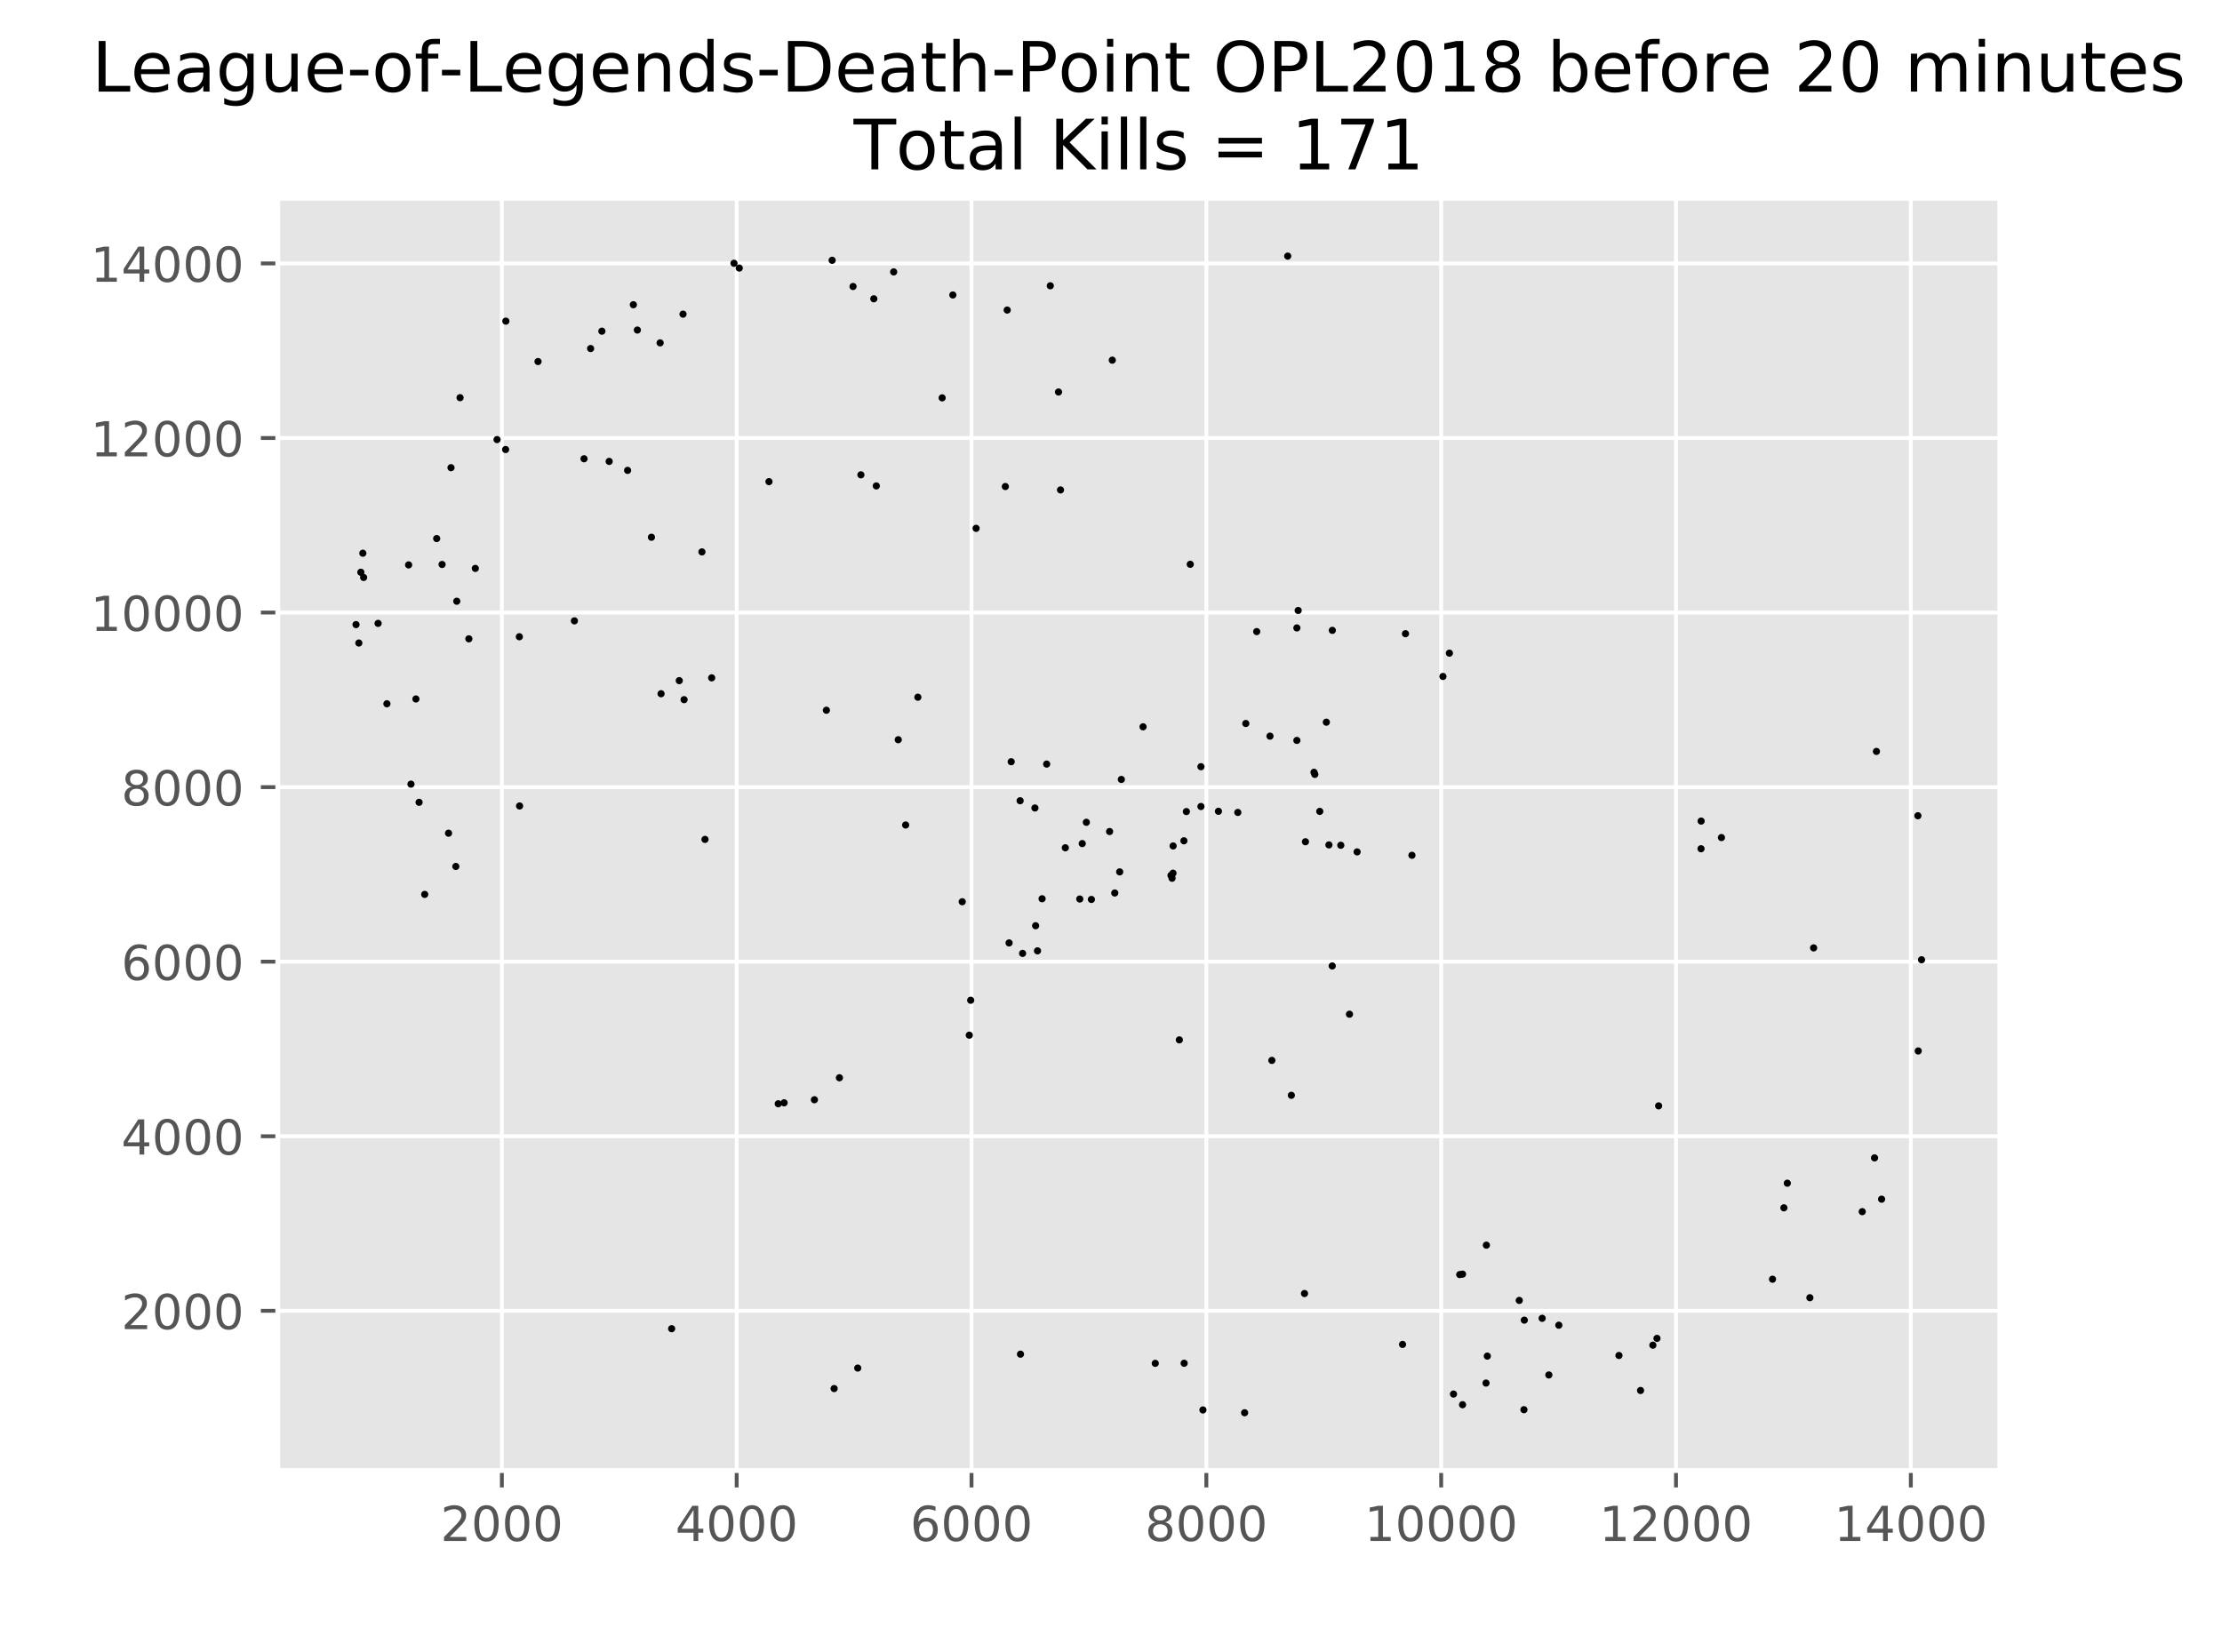 <?xml version="1.0" encoding="utf-8" standalone="no"?>
<!DOCTYPE svg PUBLIC "-//W3C//DTD SVG 1.1//EN"
  "http://www.w3.org/Graphics/SVG/1.1/DTD/svg11.dtd">
<!-- Created with matplotlib (http://matplotlib.org/) -->
<svg height="342.72pt" version="1.1" viewBox="0 0 460.8 342.72" width="460.8pt" xmlns="http://www.w3.org/2000/svg" xmlns:xlink="http://www.w3.org/1999/xlink">
 <defs>
  <style type="text/css">
*{stroke-linecap:butt;stroke-linejoin:round;}
  </style>
 </defs>
 <g id="figure_1">
  <g id="patch_1">
   <path d="M 0 342.72 
L 460.8 342.72 
L 460.8 0 
L 0 0 
z
" style="fill:#ffffff;"/>
  </g>
  <g id="axes_1">
   <g id="patch_2">
    <path d="M 57.6 305.021 
L 414.72 305.021 
L 414.72 41.126 
L 57.6 41.126 
z
" style="fill:#e5e5e5;"/>
   </g>
   <g id="matplotlib.axis_1">
    <g id="xtick_1">
     <g id="line2d_1">
      <path clip-path="url(#pe0498c625a)" d="M 104.075 305.021 
L 104.075 41.126 
" style="fill:none;stroke:#ffffff;stroke-linecap:square;stroke-width:0.8;"/>
     </g>
     <g id="line2d_2">
      <defs>
       <path d="M 0 0 
L 0 3.5 
" id="m846c6364ce" style="stroke:#555555;stroke-width:0.8;"/>
      </defs>
      <g>
       <use style="fill:#555555;stroke:#555555;stroke-width:0.8;" x="104.075" xlink:href="#m846c6364ce" y="305.021"/>
      </g>
     </g>
     <g id="text_1">
      <!-- 2000 -->
      <defs>
       <path d="M 19.188 8.297 
L 53.609 8.297 
L 53.609 0 
L 7.328 0 
L 7.328 8.297 
Q 12.938 14.109 22.625 23.891 
Q 32.328 33.688 34.812 36.531 
Q 39.547 41.844 41.422 45.531 
Q 43.312 49.219 43.312 52.781 
Q 43.312 58.594 39.234 62.25 
Q 35.156 65.922 28.609 65.922 
Q 23.969 65.922 18.812 64.312 
Q 13.672 62.703 7.812 59.422 
L 7.812 69.391 
Q 13.766 71.781 18.938 73 
Q 24.125 74.219 28.422 74.219 
Q 39.75 74.219 46.484 68.547 
Q 53.219 62.891 53.219 53.422 
Q 53.219 48.922 51.531 44.891 
Q 49.859 40.875 45.406 35.406 
Q 44.188 33.984 37.641 27.219 
Q 31.109 20.453 19.188 8.297 
z
" id="DejaVuSans-32"/>
       <path d="M 31.781 66.406 
Q 24.172 66.406 20.328 58.906 
Q 16.5 51.422 16.5 36.375 
Q 16.5 21.391 20.328 13.891 
Q 24.172 6.391 31.781 6.391 
Q 39.453 6.391 43.281 13.891 
Q 47.125 21.391 47.125 36.375 
Q 47.125 51.422 43.281 58.906 
Q 39.453 66.406 31.781 66.406 
z
M 31.781 74.219 
Q 44.047 74.219 50.516 64.516 
Q 56.984 54.828 56.984 36.375 
Q 56.984 17.969 50.516 8.266 
Q 44.047 -1.422 31.781 -1.422 
Q 19.531 -1.422 13.062 8.266 
Q 6.594 17.969 6.594 36.375 
Q 6.594 54.828 13.062 64.516 
Q 19.531 74.219 31.781 74.219 
z
" id="DejaVuSans-30"/>
      </defs>
      <g style="fill:#555555;" transform="translate(91.35 319.619)scale(0.1 -0.1)">
       <use xlink:href="#DejaVuSans-32"/>
       <use x="63.623" xlink:href="#DejaVuSans-30"/>
       <use x="127.246" xlink:href="#DejaVuSans-30"/>
       <use x="190.869" xlink:href="#DejaVuSans-30"/>
      </g>
     </g>
    </g>
    <g id="xtick_2">
     <g id="line2d_3">
      <path clip-path="url(#pe0498c625a)" d="M 152.774 305.021 
L 152.774 41.126 
" style="fill:none;stroke:#ffffff;stroke-linecap:square;stroke-width:0.8;"/>
     </g>
     <g id="line2d_4">
      <g>
       <use style="fill:#555555;stroke:#555555;stroke-width:0.8;" x="152.774" xlink:href="#m846c6364ce" y="305.021"/>
      </g>
     </g>
     <g id="text_2">
      <!-- 4000 -->
      <defs>
       <path d="M 37.797 64.312 
L 12.891 25.391 
L 37.797 25.391 
z
M 35.203 72.906 
L 47.609 72.906 
L 47.609 25.391 
L 58.016 25.391 
L 58.016 17.188 
L 47.609 17.188 
L 47.609 0 
L 37.797 0 
L 37.797 17.188 
L 4.891 17.188 
L 4.891 26.703 
z
" id="DejaVuSans-34"/>
      </defs>
      <g style="fill:#555555;" transform="translate(140.049 319.619)scale(0.1 -0.1)">
       <use xlink:href="#DejaVuSans-34"/>
       <use x="63.623" xlink:href="#DejaVuSans-30"/>
       <use x="127.246" xlink:href="#DejaVuSans-30"/>
       <use x="190.869" xlink:href="#DejaVuSans-30"/>
      </g>
     </g>
    </g>
    <g id="xtick_3">
     <g id="line2d_5">
      <path clip-path="url(#pe0498c625a)" d="M 201.474 305.021 
L 201.474 41.126 
" style="fill:none;stroke:#ffffff;stroke-linecap:square;stroke-width:0.8;"/>
     </g>
     <g id="line2d_6">
      <g>
       <use style="fill:#555555;stroke:#555555;stroke-width:0.8;" x="201.474" xlink:href="#m846c6364ce" y="305.021"/>
      </g>
     </g>
     <g id="text_3">
      <!-- 6000 -->
      <defs>
       <path d="M 33.016 40.375 
Q 26.375 40.375 22.484 35.828 
Q 18.609 31.297 18.609 23.391 
Q 18.609 15.531 22.484 10.953 
Q 26.375 6.391 33.016 6.391 
Q 39.656 6.391 43.531 10.953 
Q 47.406 15.531 47.406 23.391 
Q 47.406 31.297 43.531 35.828 
Q 39.656 40.375 33.016 40.375 
z
M 52.594 71.297 
L 52.594 62.312 
Q 48.875 64.062 45.094 64.984 
Q 41.312 65.922 37.594 65.922 
Q 27.828 65.922 22.672 59.328 
Q 17.531 52.734 16.797 39.406 
Q 19.672 43.656 24.016 45.922 
Q 28.375 48.188 33.594 48.188 
Q 44.578 48.188 50.953 41.516 
Q 57.328 34.859 57.328 23.391 
Q 57.328 12.156 50.688 5.359 
Q 44.047 -1.422 33.016 -1.422 
Q 20.359 -1.422 13.672 8.266 
Q 6.984 17.969 6.984 36.375 
Q 6.984 53.656 15.188 63.938 
Q 23.391 74.219 37.203 74.219 
Q 40.922 74.219 44.703 73.484 
Q 48.484 72.75 52.594 71.297 
z
" id="DejaVuSans-36"/>
      </defs>
      <g style="fill:#555555;" transform="translate(188.749 319.619)scale(0.1 -0.1)">
       <use xlink:href="#DejaVuSans-36"/>
       <use x="63.623" xlink:href="#DejaVuSans-30"/>
       <use x="127.246" xlink:href="#DejaVuSans-30"/>
       <use x="190.869" xlink:href="#DejaVuSans-30"/>
      </g>
     </g>
    </g>
    <g id="xtick_4">
     <g id="line2d_7">
      <path clip-path="url(#pe0498c625a)" d="M 250.173 305.021 
L 250.173 41.126 
" style="fill:none;stroke:#ffffff;stroke-linecap:square;stroke-width:0.8;"/>
     </g>
     <g id="line2d_8">
      <g>
       <use style="fill:#555555;stroke:#555555;stroke-width:0.8;" x="250.173" xlink:href="#m846c6364ce" y="305.021"/>
      </g>
     </g>
     <g id="text_4">
      <!-- 8000 -->
      <defs>
       <path d="M 31.781 34.625 
Q 24.75 34.625 20.719 30.859 
Q 16.703 27.094 16.703 20.516 
Q 16.703 13.922 20.719 10.156 
Q 24.75 6.391 31.781 6.391 
Q 38.812 6.391 42.859 10.172 
Q 46.922 13.969 46.922 20.516 
Q 46.922 27.094 42.891 30.859 
Q 38.875 34.625 31.781 34.625 
z
M 21.922 38.812 
Q 15.578 40.375 12.031 44.719 
Q 8.5 49.078 8.5 55.328 
Q 8.5 64.062 14.719 69.141 
Q 20.953 74.219 31.781 74.219 
Q 42.672 74.219 48.875 69.141 
Q 55.078 64.062 55.078 55.328 
Q 55.078 49.078 51.531 44.719 
Q 48 40.375 41.703 38.812 
Q 48.828 37.156 52.797 32.312 
Q 56.781 27.484 56.781 20.516 
Q 56.781 9.906 50.312 4.234 
Q 43.844 -1.422 31.781 -1.422 
Q 19.734 -1.422 13.25 4.234 
Q 6.781 9.906 6.781 20.516 
Q 6.781 27.484 10.781 32.312 
Q 14.797 37.156 21.922 38.812 
z
M 18.312 54.391 
Q 18.312 48.734 21.844 45.562 
Q 25.391 42.391 31.781 42.391 
Q 38.141 42.391 41.719 45.562 
Q 45.312 48.734 45.312 54.391 
Q 45.312 60.062 41.719 63.234 
Q 38.141 66.406 31.781 66.406 
Q 25.391 66.406 21.844 63.234 
Q 18.312 60.062 18.312 54.391 
z
" id="DejaVuSans-38"/>
      </defs>
      <g style="fill:#555555;" transform="translate(237.448 319.619)scale(0.1 -0.1)">
       <use xlink:href="#DejaVuSans-38"/>
       <use x="63.623" xlink:href="#DejaVuSans-30"/>
       <use x="127.246" xlink:href="#DejaVuSans-30"/>
       <use x="190.869" xlink:href="#DejaVuSans-30"/>
      </g>
     </g>
    </g>
    <g id="xtick_5">
     <g id="line2d_9">
      <path clip-path="url(#pe0498c625a)" d="M 298.873 305.021 
L 298.873 41.126 
" style="fill:none;stroke:#ffffff;stroke-linecap:square;stroke-width:0.8;"/>
     </g>
     <g id="line2d_10">
      <g>
       <use style="fill:#555555;stroke:#555555;stroke-width:0.8;" x="298.873" xlink:href="#m846c6364ce" y="305.021"/>
      </g>
     </g>
     <g id="text_5">
      <!-- 10000 -->
      <defs>
       <path d="M 12.406 8.297 
L 28.516 8.297 
L 28.516 63.922 
L 10.984 60.406 
L 10.984 69.391 
L 28.422 72.906 
L 38.281 72.906 
L 38.281 8.297 
L 54.391 8.297 
L 54.391 0 
L 12.406 0 
z
" id="DejaVuSans-31"/>
      </defs>
      <g style="fill:#555555;" transform="translate(282.966 319.619)scale(0.1 -0.1)">
       <use xlink:href="#DejaVuSans-31"/>
       <use x="63.623" xlink:href="#DejaVuSans-30"/>
       <use x="127.246" xlink:href="#DejaVuSans-30"/>
       <use x="190.869" xlink:href="#DejaVuSans-30"/>
       <use x="254.492" xlink:href="#DejaVuSans-30"/>
      </g>
     </g>
    </g>
    <g id="xtick_6">
     <g id="line2d_11">
      <path clip-path="url(#pe0498c625a)" d="M 347.572 305.021 
L 347.572 41.126 
" style="fill:none;stroke:#ffffff;stroke-linecap:square;stroke-width:0.8;"/>
     </g>
     <g id="line2d_12">
      <g>
       <use style="fill:#555555;stroke:#555555;stroke-width:0.8;" x="347.572" xlink:href="#m846c6364ce" y="305.021"/>
      </g>
     </g>
     <g id="text_6">
      <!-- 12000 -->
      <g style="fill:#555555;" transform="translate(331.666 319.619)scale(0.1 -0.1)">
       <use xlink:href="#DejaVuSans-31"/>
       <use x="63.623" xlink:href="#DejaVuSans-32"/>
       <use x="127.246" xlink:href="#DejaVuSans-30"/>
       <use x="190.869" xlink:href="#DejaVuSans-30"/>
       <use x="254.492" xlink:href="#DejaVuSans-30"/>
      </g>
     </g>
    </g>
    <g id="xtick_7">
     <g id="line2d_13">
      <path clip-path="url(#pe0498c625a)" d="M 396.271 305.021 
L 396.271 41.126 
" style="fill:none;stroke:#ffffff;stroke-linecap:square;stroke-width:0.8;"/>
     </g>
     <g id="line2d_14">
      <g>
       <use style="fill:#555555;stroke:#555555;stroke-width:0.8;" x="396.271" xlink:href="#m846c6364ce" y="305.021"/>
      </g>
     </g>
     <g id="text_7">
      <!-- 14000 -->
      <g style="fill:#555555;" transform="translate(380.365 319.619)scale(0.1 -0.1)">
       <use xlink:href="#DejaVuSans-31"/>
       <use x="63.623" xlink:href="#DejaVuSans-34"/>
       <use x="127.246" xlink:href="#DejaVuSans-30"/>
       <use x="190.869" xlink:href="#DejaVuSans-30"/>
       <use x="254.492" xlink:href="#DejaVuSans-30"/>
      </g>
     </g>
    </g>
   </g>
   <g id="matplotlib.axis_2">
    <g id="ytick_1">
     <g id="line2d_15">
      <path clip-path="url(#pe0498c625a)" d="M 57.6 271.881 
L 414.72 271.881 
" style="fill:none;stroke:#ffffff;stroke-linecap:square;stroke-width:0.8;"/>
     </g>
     <g id="line2d_16">
      <defs>
       <path d="M 0 0 
L -3.5 0 
" id="m2797477271" style="stroke:#555555;stroke-width:0.8;"/>
      </defs>
      <g>
       <use style="fill:#555555;stroke:#555555;stroke-width:0.8;" x="57.6" xlink:href="#m2797477271" y="271.881"/>
      </g>
     </g>
     <g id="text_8">
      <!-- 2000 -->
      <g style="fill:#555555;" transform="translate(25.15 275.68)scale(0.1 -0.1)">
       <use xlink:href="#DejaVuSans-32"/>
       <use x="63.623" xlink:href="#DejaVuSans-30"/>
       <use x="127.246" xlink:href="#DejaVuSans-30"/>
       <use x="190.869" xlink:href="#DejaVuSans-30"/>
      </g>
     </g>
    </g>
    <g id="ytick_2">
     <g id="line2d_17">
      <path clip-path="url(#pe0498c625a)" d="M 57.6 235.675 
L 414.72 235.675 
" style="fill:none;stroke:#ffffff;stroke-linecap:square;stroke-width:0.8;"/>
     </g>
     <g id="line2d_18">
      <g>
       <use style="fill:#555555;stroke:#555555;stroke-width:0.8;" x="57.6" xlink:href="#m2797477271" y="235.675"/>
      </g>
     </g>
     <g id="text_9">
      <!-- 4000 -->
      <g style="fill:#555555;" transform="translate(25.15 239.474)scale(0.1 -0.1)">
       <use xlink:href="#DejaVuSans-34"/>
       <use x="63.623" xlink:href="#DejaVuSans-30"/>
       <use x="127.246" xlink:href="#DejaVuSans-30"/>
       <use x="190.869" xlink:href="#DejaVuSans-30"/>
      </g>
     </g>
    </g>
    <g id="ytick_3">
     <g id="line2d_19">
      <path clip-path="url(#pe0498c625a)" d="M 57.6 199.468 
L 414.72 199.468 
" style="fill:none;stroke:#ffffff;stroke-linecap:square;stroke-width:0.8;"/>
     </g>
     <g id="line2d_20">
      <g>
       <use style="fill:#555555;stroke:#555555;stroke-width:0.8;" x="57.6" xlink:href="#m2797477271" y="199.468"/>
      </g>
     </g>
     <g id="text_10">
      <!-- 6000 -->
      <g style="fill:#555555;" transform="translate(25.15 203.267)scale(0.1 -0.1)">
       <use xlink:href="#DejaVuSans-36"/>
       <use x="63.623" xlink:href="#DejaVuSans-30"/>
       <use x="127.246" xlink:href="#DejaVuSans-30"/>
       <use x="190.869" xlink:href="#DejaVuSans-30"/>
      </g>
     </g>
    </g>
    <g id="ytick_4">
     <g id="line2d_21">
      <path clip-path="url(#pe0498c625a)" d="M 57.6 163.262 
L 414.72 163.262 
" style="fill:none;stroke:#ffffff;stroke-linecap:square;stroke-width:0.8;"/>
     </g>
     <g id="line2d_22">
      <g>
       <use style="fill:#555555;stroke:#555555;stroke-width:0.8;" x="57.6" xlink:href="#m2797477271" y="163.262"/>
      </g>
     </g>
     <g id="text_11">
      <!-- 8000 -->
      <g style="fill:#555555;" transform="translate(25.15 167.061)scale(0.1 -0.1)">
       <use xlink:href="#DejaVuSans-38"/>
       <use x="63.623" xlink:href="#DejaVuSans-30"/>
       <use x="127.246" xlink:href="#DejaVuSans-30"/>
       <use x="190.869" xlink:href="#DejaVuSans-30"/>
      </g>
     </g>
    </g>
    <g id="ytick_5">
     <g id="line2d_23">
      <path clip-path="url(#pe0498c625a)" d="M 57.6 127.055 
L 414.72 127.055 
" style="fill:none;stroke:#ffffff;stroke-linecap:square;stroke-width:0.8;"/>
     </g>
     <g id="line2d_24">
      <g>
       <use style="fill:#555555;stroke:#555555;stroke-width:0.8;" x="57.6" xlink:href="#m2797477271" y="127.055"/>
      </g>
     </g>
     <g id="text_12">
      <!-- 10000 -->
      <g style="fill:#555555;" transform="translate(18.788 130.854)scale(0.1 -0.1)">
       <use xlink:href="#DejaVuSans-31"/>
       <use x="63.623" xlink:href="#DejaVuSans-30"/>
       <use x="127.246" xlink:href="#DejaVuSans-30"/>
       <use x="190.869" xlink:href="#DejaVuSans-30"/>
       <use x="254.492" xlink:href="#DejaVuSans-30"/>
      </g>
     </g>
    </g>
    <g id="ytick_6">
     <g id="line2d_25">
      <path clip-path="url(#pe0498c625a)" d="M 57.6 90.849 
L 414.72 90.849 
" style="fill:none;stroke:#ffffff;stroke-linecap:square;stroke-width:0.8;"/>
     </g>
     <g id="line2d_26">
      <g>
       <use style="fill:#555555;stroke:#555555;stroke-width:0.8;" x="57.6" xlink:href="#m2797477271" y="90.849"/>
      </g>
     </g>
     <g id="text_13">
      <!-- 12000 -->
      <g style="fill:#555555;" transform="translate(18.788 94.648)scale(0.1 -0.1)">
       <use xlink:href="#DejaVuSans-31"/>
       <use x="63.623" xlink:href="#DejaVuSans-32"/>
       <use x="127.246" xlink:href="#DejaVuSans-30"/>
       <use x="190.869" xlink:href="#DejaVuSans-30"/>
       <use x="254.492" xlink:href="#DejaVuSans-30"/>
      </g>
     </g>
    </g>
    <g id="ytick_7">
     <g id="line2d_27">
      <path clip-path="url(#pe0498c625a)" d="M 57.6 54.642 
L 414.72 54.642 
" style="fill:none;stroke:#ffffff;stroke-linecap:square;stroke-width:0.8;"/>
     </g>
     <g id="line2d_28">
      <g>
       <use style="fill:#555555;stroke:#555555;stroke-width:0.8;" x="57.6" xlink:href="#m2797477271" y="54.642"/>
      </g>
     </g>
     <g id="text_14">
      <!-- 14000 -->
      <g style="fill:#555555;" transform="translate(18.788 58.442)scale(0.1 -0.1)">
       <use xlink:href="#DejaVuSans-31"/>
       <use x="63.623" xlink:href="#DejaVuSans-34"/>
       <use x="127.246" xlink:href="#DejaVuSans-30"/>
       <use x="190.869" xlink:href="#DejaVuSans-30"/>
       <use x="254.492" xlink:href="#DejaVuSans-30"/>
      </g>
     </g>
    </g>
   </g>
   <g id="PathCollection_1">
    <defs>
     <path d="M 0 0.5 
C 0.133 0.5 0.26 0.447 0.354 0.354 
C 0.447 0.26 0.5 0.133 0.5 0 
C 0.5 -0.133 0.447 -0.26 0.354 -0.354 
C 0.26 -0.447 0.133 -0.5 0 -0.5 
C -0.133 -0.5 -0.26 -0.447 -0.354 -0.354 
C -0.447 -0.26 -0.5 -0.133 -0.5 0 
C -0.5 0.133 -0.447 0.26 -0.354 0.354 
C -0.26 0.447 -0.133 0.5 0 0.5 
z
" id="m315d8b5738" style="stroke:#000000;stroke-width:0.5;"/>
    </defs>
    <g clip-path="url(#pe0498c625a)">
     <use style="stroke:#000000;stroke-width:0.5;" x="132.175" xlink:href="#m315d8b5738" y="68.455"/>
     <use style="stroke:#000000;stroke-width:0.5;" x="153.31" xlink:href="#m315d8b5738" y="55.602"/>
     <use style="stroke:#000000;stroke-width:0.5;" x="152.214" xlink:href="#m315d8b5738" y="54.606"/>
     <use style="stroke:#000000;stroke-width:0.5;" x="122.483" xlink:href="#m315d8b5738" y="72.293"/>
     <use style="stroke:#000000;stroke-width:0.5;" x="267.802" xlink:href="#m315d8b5738" y="227.184"/>
     <use style="stroke:#000000;stroke-width:0.5;" x="302.72" xlink:href="#m315d8b5738" y="264.368"/>
     <use style="stroke:#000000;stroke-width:0.5;" x="270.53" xlink:href="#m315d8b5738" y="268.297"/>
     <use style="stroke:#000000;stroke-width:0.5;" x="243.063" xlink:href="#m315d8b5738" y="182.161"/>
     <use style="stroke:#000000;stroke-width:0.5;" x="258.355" xlink:href="#m315d8b5738" y="150.064"/>
     <use style="stroke:#000000;stroke-width:0.5;" x="161.394" xlink:href="#m315d8b5738" y="228.94"/>
     <use style="stroke:#000000;stroke-width:0.5;" x="141.647" xlink:href="#m315d8b5738" y="65.16"/>
     <use style="stroke:#000000;stroke-width:0.5;" x="232.203" xlink:href="#m315d8b5738" y="180.84"/>
     <use style="stroke:#000000;stroke-width:0.5;" x="226.335" xlink:href="#m315d8b5738" y="186.561"/>
     <use style="stroke:#000000;stroke-width:0.5;" x="168.894" xlink:href="#m315d8b5738" y="228.107"/>
     <use style="stroke:#000000;stroke-width:0.5;" x="162.612" xlink:href="#m315d8b5738" y="228.741"/>
     <use style="stroke:#000000;stroke-width:0.5;" x="187.814" xlink:href="#m315d8b5738" y="171.118"/>
     <use style="stroke:#000000;stroke-width:0.5;" x="186.28" xlink:href="#m315d8b5738" y="153.432"/>
     <use style="stroke:#000000;stroke-width:0.5;" x="308.247" xlink:href="#m315d8b5738" y="258.267"/>
     <use style="stroke:#000000;stroke-width:0.5;" x="267.048" xlink:href="#m315d8b5738" y="53.122"/>
     <use style="stroke:#000000;stroke-width:0.5;" x="130.154" xlink:href="#m315d8b5738" y="97.565"/>
     <use style="stroke:#000000;stroke-width:0.5;" x="316.039" xlink:href="#m315d8b5738" y="292.392"/>
     <use style="stroke:#000000;stroke-width:0.5;" x="104.903" xlink:href="#m315d8b5738" y="66.609"/>
     <use style="stroke:#000000;stroke-width:0.5;" x="141.866" xlink:href="#m315d8b5738" y="145.122"/>
     <use style="stroke:#000000;stroke-width:0.5;" x="315.065" xlink:href="#m315d8b5738" y="269.727"/>
     <use style="stroke:#000000;stroke-width:0.5;" x="303.304" xlink:href="#m315d8b5738" y="264.278"/>
     <use style="stroke:#000000;stroke-width:0.5;" x="367.587" xlink:href="#m315d8b5738" y="265.328"/>
     <use style="stroke:#000000;stroke-width:0.5;" x="269.215" xlink:href="#m315d8b5738" y="126.621"/>
     <use style="stroke:#000000;stroke-width:0.5;" x="397.805" xlink:href="#m315d8b5738" y="217.988"/>
     <use style="stroke:#000000;stroke-width:0.5;" x="398.487" xlink:href="#m315d8b5738" y="199.07"/>
     <use style="stroke:#000000;stroke-width:0.5;" x="397.732" xlink:href="#m315d8b5738" y="169.2"/>
     <use style="stroke:#000000;stroke-width:0.5;" x="389.137" xlink:href="#m315d8b5738" y="155.857"/>
     <use style="stroke:#000000;stroke-width:0.5;" x="217.813" xlink:href="#m315d8b5738" y="59.277"/>
     <use style="stroke:#000000;stroke-width:0.5;" x="195.386" xlink:href="#m315d8b5738" y="82.521"/>
     <use style="stroke:#000000;stroke-width:0.5;" x="178.536" xlink:href="#m315d8b5738" y="98.488"/>
     <use style="stroke:#000000;stroke-width:0.5;" x="136.898" xlink:href="#m315d8b5738" y="71.116"/>
     <use style="stroke:#000000;stroke-width:0.5;" x="219.931" xlink:href="#m315d8b5738" y="101.62"/>
     <use style="stroke:#000000;stroke-width:0.5;" x="219.517" xlink:href="#m315d8b5738" y="81.308"/>
     <use style="stroke:#000000;stroke-width:0.5;" x="181.215" xlink:href="#m315d8b5738" y="61.974"/>
     <use style="stroke:#000000;stroke-width:0.5;" x="181.726" xlink:href="#m315d8b5738" y="100.787"/>
     <use style="stroke:#000000;stroke-width:0.5;" x="159.471" xlink:href="#m315d8b5738" y="99.9"/>
     <use style="stroke:#000000;stroke-width:0.5;" x="237.049" xlink:href="#m315d8b5738" y="150.752"/>
     <use style="stroke:#000000;stroke-width:0.5;" x="242.844" xlink:href="#m315d8b5738" y="181.564"/>
     <use style="stroke:#000000;stroke-width:0.5;" x="98.572" xlink:href="#m315d8b5738" y="117.895"/>
     <use style="stroke:#000000;stroke-width:0.5;" x="211.555" xlink:href="#m315d8b5738" y="166.086"/>
     <use style="stroke:#000000;stroke-width:0.5;" x="214.769" xlink:href="#m315d8b5738" y="192.01"/>
     <use style="stroke:#000000;stroke-width:0.5;" x="230.109" xlink:href="#m315d8b5738" y="172.476"/>
     <use style="stroke:#000000;stroke-width:0.5;" x="137.093" xlink:href="#m315d8b5738" y="143.891"/>
     <use style="stroke:#000000;stroke-width:0.5;" x="145.567" xlink:href="#m315d8b5738" y="114.473"/>
     <use style="stroke:#000000;stroke-width:0.5;" x="135.097" xlink:href="#m315d8b5738" y="111.432"/>
     <use style="stroke:#000000;stroke-width:0.5;" x="244.573" xlink:href="#m315d8b5738" y="215.689"/>
     <use style="stroke:#000000;stroke-width:0.5;" x="301.429" xlink:href="#m315d8b5738" y="289.151"/>
     <use style="stroke:#000000;stroke-width:0.5;" x="249.467" xlink:href="#m315d8b5738" y="292.446"/>
     <use style="stroke:#000000;stroke-width:0.5;" x="245.571" xlink:href="#m315d8b5738" y="282.761"/>
     <use style="stroke:#000000;stroke-width:0.5;" x="174.08" xlink:href="#m315d8b5738" y="223.545"/>
     <use style="stroke:#000000;stroke-width:0.5;" x="201.011" xlink:href="#m315d8b5738" y="214.711"/>
     <use style="stroke:#000000;stroke-width:0.5;" x="212.066" xlink:href="#m315d8b5738" y="197.748"/>
     <use style="stroke:#000000;stroke-width:0.5;" x="146.2" xlink:href="#m315d8b5738" y="174.105"/>
     <use style="stroke:#000000;stroke-width:0.5;" x="140.867" xlink:href="#m315d8b5738" y="141.176"/>
     <use style="stroke:#000000;stroke-width:0.5;" x="171.378" xlink:href="#m315d8b5738" y="147.313"/>
     <use style="stroke:#000000;stroke-width:0.5;" x="252.681" xlink:href="#m315d8b5738" y="168.276"/>
     <use style="stroke:#000000;stroke-width:0.5;" x="300.577" xlink:href="#m315d8b5738" y="135.473"/>
     <use style="stroke:#000000;stroke-width:0.5;" x="215.158" xlink:href="#m315d8b5738" y="197.223"/>
     <use style="stroke:#000000;stroke-width:0.5;" x="104.854" xlink:href="#m315d8b5738" y="93.238"/>
     <use style="stroke:#000000;stroke-width:0.5;" x="172.571" xlink:href="#m315d8b5738" y="53.991"/>
     <use style="stroke:#000000;stroke-width:0.5;" x="316.112" xlink:href="#m315d8b5738" y="273.818"/>
     <use style="stroke:#000000;stroke-width:0.5;" x="321.201" xlink:href="#m315d8b5738" y="285.187"/>
     <use style="stroke:#000000;stroke-width:0.5;" x="342.775" xlink:href="#m315d8b5738" y="279.014"/>
     <use style="stroke:#000000;stroke-width:0.5;" x="209.266" xlink:href="#m315d8b5738" y="195.576"/>
     <use style="stroke:#000000;stroke-width:0.5;" x="201.303" xlink:href="#m315d8b5738" y="207.47"/>
     <use style="stroke:#000000;stroke-width:0.5;" x="343.627" xlink:href="#m315d8b5738" y="277.602"/>
     <use style="stroke:#000000;stroke-width:0.5;" x="319.813" xlink:href="#m315d8b5738" y="273.438"/>
     <use style="stroke:#000000;stroke-width:0.5;" x="335.738" xlink:href="#m315d8b5738" y="281.15"/>
     <use style="stroke:#000000;stroke-width:0.5;" x="369.949" xlink:href="#m315d8b5738" y="250.519"/>
     <use style="stroke:#000000;stroke-width:0.5;" x="370.656" xlink:href="#m315d8b5738" y="245.414"/>
     <use style="stroke:#000000;stroke-width:0.5;" x="95.407" xlink:href="#m315d8b5738" y="82.485"/>
     <use style="stroke:#000000;stroke-width:0.5;" x="386.191" xlink:href="#m315d8b5738" y="251.316"/>
     <use style="stroke:#000000;stroke-width:0.5;" x="91.681" xlink:href="#m315d8b5738" y="117.08"/>
     <use style="stroke:#000000;stroke-width:0.5;" x="74.831" xlink:href="#m315d8b5738" y="118.692"/>
     <use style="stroke:#000000;stroke-width:0.5;" x="275.059" xlink:href="#m315d8b5738" y="149.793"/>
     <use style="stroke:#000000;stroke-width:0.5;" x="75.415" xlink:href="#m315d8b5738" y="119.778"/>
     <use style="stroke:#000000;stroke-width:0.5;" x="121.12" xlink:href="#m315d8b5738" y="95.157"/>
     <use style="stroke:#000000;stroke-width:0.5;" x="225.288" xlink:href="#m315d8b5738" y="170.557"/>
     <use style="stroke:#000000;stroke-width:0.5;" x="209.704" xlink:href="#m315d8b5738" y="157.994"/>
     <use style="stroke:#000000;stroke-width:0.5;" x="208.876" xlink:href="#m315d8b5738" y="64.309"/>
     <use style="stroke:#000000;stroke-width:0.5;" x="375.331" xlink:href="#m315d8b5738" y="269.166"/>
     <use style="stroke:#000000;stroke-width:0.5;" x="272.502" xlink:href="#m315d8b5738" y="160.184"/>
     <use style="stroke:#000000;stroke-width:0.5;" x="107.752" xlink:href="#m315d8b5738" y="167.172"/>
     <use style="stroke:#000000;stroke-width:0.5;" x="217.058" xlink:href="#m315d8b5738" y="158.482"/>
     <use style="stroke:#000000;stroke-width:0.5;" x="231.18" xlink:href="#m315d8b5738" y="185.221"/>
     <use style="stroke:#000000;stroke-width:0.5;" x="111.575" xlink:href="#m315d8b5738" y="74.99"/>
     <use style="stroke:#000000;stroke-width:0.5;" x="390.208" xlink:href="#m315d8b5738" y="248.727"/>
     <use style="stroke:#000000;stroke-width:0.5;" x="376.11" xlink:href="#m315d8b5738" y="196.608"/>
     <use style="stroke:#000000;stroke-width:0.5;" x="245.522" xlink:href="#m315d8b5738" y="174.395"/>
     <use style="stroke:#000000;stroke-width:0.5;" x="243.282" xlink:href="#m315d8b5738" y="175.463"/>
     <use style="stroke:#000000;stroke-width:0.5;" x="216.108" xlink:href="#m315d8b5738" y="186.416"/>
     <use style="stroke:#000000;stroke-width:0.5;" x="279.856" xlink:href="#m315d8b5738" y="210.366"/>
     <use style="stroke:#000000;stroke-width:0.5;" x="73.833" xlink:href="#m315d8b5738" y="129.553"/>
     <use style="stroke:#000000;stroke-width:0.5;" x="243.258" xlink:href="#m315d8b5738" y="181.111"/>
     <use style="stroke:#000000;stroke-width:0.5;" x="249.053" xlink:href="#m315d8b5738" y="167.281"/>
     <use style="stroke:#000000;stroke-width:0.5;" x="230.669" xlink:href="#m315d8b5738" y="74.701"/>
     <use style="stroke:#000000;stroke-width:0.5;" x="352.783" xlink:href="#m315d8b5738" y="170.304"/>
     <use style="stroke:#000000;stroke-width:0.5;" x="185.33" xlink:href="#m315d8b5738" y="56.398"/>
     <use style="stroke:#000000;stroke-width:0.5;" x="273.695" xlink:href="#m315d8b5738" y="168.294"/>
     <use style="stroke:#000000;stroke-width:0.5;" x="276.276" xlink:href="#m315d8b5738" y="200.355"/>
     <use style="stroke:#000000;stroke-width:0.5;" x="232.544" xlink:href="#m315d8b5738" y="161.669"/>
     <use style="stroke:#000000;stroke-width:0.5;" x="276.3" xlink:href="#m315d8b5738" y="130.748"/>
     <use style="stroke:#000000;stroke-width:0.5;" x="131.347" xlink:href="#m315d8b5738" y="63.205"/>
     <use style="stroke:#000000;stroke-width:0.5;" x="208.487" xlink:href="#m315d8b5738" y="100.914"/>
     <use style="stroke:#000000;stroke-width:0.5;" x="260.619" xlink:href="#m315d8b5738" y="131.002"/>
     <use style="stroke:#000000;stroke-width:0.5;" x="278.054" xlink:href="#m315d8b5738" y="175.318"/>
     <use style="stroke:#000000;stroke-width:0.5;" x="256.699" xlink:href="#m315d8b5738" y="168.512"/>
     <use style="stroke:#000000;stroke-width:0.5;" x="263.76" xlink:href="#m315d8b5738" y="219.943"/>
     <use style="stroke:#000000;stroke-width:0.5;" x="93.532" xlink:href="#m315d8b5738" y="97.004"/>
     <use style="stroke:#000000;stroke-width:0.5;" x="202.423" xlink:href="#m315d8b5738" y="109.586"/>
     <use style="stroke:#000000;stroke-width:0.5;" x="176.905" xlink:href="#m315d8b5738" y="59.422"/>
     <use style="stroke:#000000;stroke-width:0.5;" x="197.602" xlink:href="#m315d8b5738" y="61.178"/>
     <use style="stroke:#000000;stroke-width:0.5;" x="388.747" xlink:href="#m315d8b5738" y="240.164"/>
     <use style="stroke:#000000;stroke-width:0.5;" x="281.438" xlink:href="#m315d8b5738" y="176.694"/>
     <use style="stroke:#000000;stroke-width:0.5;" x="272.672" xlink:href="#m315d8b5738" y="160.619"/>
     <use style="stroke:#000000;stroke-width:0.5;" x="308.442" xlink:href="#m315d8b5738" y="281.277"/>
     <use style="stroke:#000000;stroke-width:0.5;" x="258.111" xlink:href="#m315d8b5738" y="293.026"/>
     <use style="stroke:#000000;stroke-width:0.5;" x="308.174" xlink:href="#m315d8b5738" y="286.87"/>
     <use style="stroke:#000000;stroke-width:0.5;" x="340.218" xlink:href="#m315d8b5738" y="288.409"/>
     <use style="stroke:#000000;stroke-width:0.5;" x="270.724" xlink:href="#m315d8b5738" y="174.594"/>
     <use style="stroke:#000000;stroke-width:0.5;" x="275.594" xlink:href="#m315d8b5738" y="175.246"/>
     <use style="stroke:#000000;stroke-width:0.5;" x="263.371" xlink:href="#m315d8b5738" y="152.689"/>
     <use style="stroke:#000000;stroke-width:0.5;" x="97.233" xlink:href="#m315d8b5738" y="132.504"/>
     <use style="stroke:#000000;stroke-width:0.5;" x="86.251" xlink:href="#m315d8b5738" y="144.977"/>
     <use style="stroke:#000000;stroke-width:0.5;" x="80.237" xlink:href="#m315d8b5738" y="145.973"/>
     <use style="stroke:#000000;stroke-width:0.5;" x="85.228" xlink:href="#m315d8b5738" y="162.646"/>
     <use style="stroke:#000000;stroke-width:0.5;" x="93.02" xlink:href="#m315d8b5738" y="172.82"/>
     <use style="stroke:#000000;stroke-width:0.5;" x="90.561" xlink:href="#m315d8b5738" y="111.704"/>
     <use style="stroke:#000000;stroke-width:0.5;" x="94.53" xlink:href="#m315d8b5738" y="179.717"/>
     <use style="stroke:#000000;stroke-width:0.5;" x="147.588" xlink:href="#m315d8b5738" y="140.596"/>
     <use style="stroke:#000000;stroke-width:0.5;" x="268.947" xlink:href="#m315d8b5738" y="153.576"/>
     <use style="stroke:#000000;stroke-width:0.5;" x="249.053" xlink:href="#m315d8b5738" y="159.025"/>
     <use style="stroke:#000000;stroke-width:0.5;" x="124.821" xlink:href="#m315d8b5738" y="68.69"/>
     <use style="stroke:#000000;stroke-width:0.5;" x="246.837" xlink:href="#m315d8b5738" y="117.044"/>
     <use style="stroke:#000000;stroke-width:0.5;" x="268.947" xlink:href="#m315d8b5738" y="130.241"/>
     <use style="stroke:#000000;stroke-width:0.5;" x="220.929" xlink:href="#m315d8b5738" y="175.843"/>
     <use style="stroke:#000000;stroke-width:0.5;" x="190.346" xlink:href="#m315d8b5738" y="144.615"/>
     <use style="stroke:#000000;stroke-width:0.5;" x="323.271" xlink:href="#m315d8b5738" y="274.868"/>
     <use style="stroke:#000000;stroke-width:0.5;" x="343.968" xlink:href="#m315d8b5738" y="229.375"/>
     <use style="stroke:#000000;stroke-width:0.5;" x="177.879" xlink:href="#m315d8b5738" y="283.757"/>
     <use style="stroke:#000000;stroke-width:0.5;" x="126.331" xlink:href="#m315d8b5738" y="95.7"/>
     <use style="stroke:#000000;stroke-width:0.5;" x="84.741" xlink:href="#m315d8b5738" y="117.171"/>
     <use style="stroke:#000000;stroke-width:0.5;" x="88.077" xlink:href="#m315d8b5738" y="185.511"/>
     <use style="stroke:#000000;stroke-width:0.5;" x="86.909" xlink:href="#m315d8b5738" y="166.412"/>
     <use style="stroke:#000000;stroke-width:0.5;" x="211.628" xlink:href="#m315d8b5738" y="280.878"/>
     <use style="stroke:#000000;stroke-width:0.5;" x="239.581" xlink:href="#m315d8b5738" y="282.779"/>
     <use style="stroke:#000000;stroke-width:0.5;" x="172.985" xlink:href="#m315d8b5738" y="288.011"/>
     <use style="stroke:#000000;stroke-width:0.5;" x="139.285" xlink:href="#m315d8b5738" y="275.592"/>
     <use style="stroke:#000000;stroke-width:0.5;" x="292.81" xlink:href="#m315d8b5738" y="177.4"/>
     <use style="stroke:#000000;stroke-width:0.5;" x="291.47" xlink:href="#m315d8b5738" y="131.436"/>
     <use style="stroke:#000000;stroke-width:0.5;" x="356.995" xlink:href="#m315d8b5738" y="173.725"/>
     <use style="stroke:#000000;stroke-width:0.5;" x="352.759" xlink:href="#m315d8b5738" y="176.043"/>
     <use style="stroke:#000000;stroke-width:0.5;" x="299.238" xlink:href="#m315d8b5738" y="140.307"/>
     <use style="stroke:#000000;stroke-width:0.5;" x="223.924" xlink:href="#m315d8b5738" y="186.47"/>
     <use style="stroke:#000000;stroke-width:0.5;" x="246.034" xlink:href="#m315d8b5738" y="168.331"/>
     <use style="stroke:#000000;stroke-width:0.5;" x="214.623" xlink:href="#m315d8b5738" y="167.588"/>
     <use style="stroke:#000000;stroke-width:0.5;" x="224.436" xlink:href="#m315d8b5738" y="174.974"/>
     <use style="stroke:#000000;stroke-width:0.5;" x="94.725" xlink:href="#m315d8b5738" y="124.702"/>
     <use style="stroke:#000000;stroke-width:0.5;" x="75.245" xlink:href="#m315d8b5738" y="114.745"/>
     <use style="stroke:#000000;stroke-width:0.5;" x="103.077" xlink:href="#m315d8b5738" y="91.175"/>
     <use style="stroke:#000000;stroke-width:0.5;" x="303.304" xlink:href="#m315d8b5738" y="291.36"/>
     <use style="stroke:#000000;stroke-width:0.5;" x="290.862" xlink:href="#m315d8b5738" y="278.851"/>
     <use style="stroke:#000000;stroke-width:0.5;" x="199.55" xlink:href="#m315d8b5738" y="187.031"/>
     <use style="stroke:#000000;stroke-width:0.5;" x="74.417" xlink:href="#m315d8b5738" y="133.373"/>
     <use style="stroke:#000000;stroke-width:0.5;" x="78.41" xlink:href="#m315d8b5738" y="129.3"/>
     <use style="stroke:#000000;stroke-width:0.5;" x="119.123" xlink:href="#m315d8b5738" y="128.775"/>
     <use style="stroke:#000000;stroke-width:0.5;" x="107.703" xlink:href="#m315d8b5738" y="132.07"/>
    </g>
   </g>
   <g id="patch_3">
    <path d="M 57.6 305.021 
L 57.6 41.126 
" style="fill:none;stroke:#ffffff;stroke-linecap:square;stroke-linejoin:miter;"/>
   </g>
   <g id="patch_4">
    <path d="M 414.72 305.021 
L 414.72 41.126 
" style="fill:none;stroke:#ffffff;stroke-linecap:square;stroke-linejoin:miter;"/>
   </g>
   <g id="patch_5">
    <path d="M 57.6 305.021 
L 414.72 305.021 
" style="fill:none;stroke:#ffffff;stroke-linecap:square;stroke-linejoin:miter;"/>
   </g>
   <g id="patch_6">
    <path d="M 57.6 41.126 
L 414.72 41.126 
" style="fill:none;stroke:#ffffff;stroke-linecap:square;stroke-linejoin:miter;"/>
   </g>
   <g id="text_15">
    <!-- League-of-Legends-Death-Point OPL2018 before 20 minutes -->
    <defs>
     <path d="M 9.812 72.906 
L 19.672 72.906 
L 19.672 8.297 
L 55.172 8.297 
L 55.172 0 
L 9.812 0 
z
" id="DejaVuSans-4c"/>
     <path d="M 56.203 29.594 
L 56.203 25.203 
L 14.891 25.203 
Q 15.484 15.922 20.484 11.062 
Q 25.484 6.203 34.422 6.203 
Q 39.594 6.203 44.453 7.469 
Q 49.312 8.734 54.109 11.281 
L 54.109 2.781 
Q 49.266 0.734 44.188 -0.344 
Q 39.109 -1.422 33.891 -1.422 
Q 20.797 -1.422 13.156 6.188 
Q 5.516 13.812 5.516 26.812 
Q 5.516 40.234 12.766 48.109 
Q 20.016 56 32.328 56 
Q 43.359 56 49.781 48.891 
Q 56.203 41.797 56.203 29.594 
z
M 47.219 32.234 
Q 47.125 39.594 43.094 43.984 
Q 39.062 48.391 32.422 48.391 
Q 24.906 48.391 20.391 44.141 
Q 15.875 39.891 15.188 32.172 
z
" id="DejaVuSans-65"/>
     <path d="M 34.281 27.484 
Q 23.391 27.484 19.188 25 
Q 14.984 22.516 14.984 16.5 
Q 14.984 11.719 18.141 8.906 
Q 21.297 6.109 26.703 6.109 
Q 34.188 6.109 38.703 11.406 
Q 43.219 16.703 43.219 25.484 
L 43.219 27.484 
z
M 52.203 31.203 
L 52.203 0 
L 43.219 0 
L 43.219 8.297 
Q 40.141 3.328 35.547 0.953 
Q 30.953 -1.422 24.312 -1.422 
Q 15.922 -1.422 10.953 3.297 
Q 6 8.016 6 15.922 
Q 6 25.141 12.172 29.828 
Q 18.359 34.516 30.609 34.516 
L 43.219 34.516 
L 43.219 35.406 
Q 43.219 41.609 39.141 45 
Q 35.062 48.391 27.688 48.391 
Q 23 48.391 18.547 47.266 
Q 14.109 46.141 10.016 43.891 
L 10.016 52.203 
Q 14.938 54.109 19.578 55.047 
Q 24.219 56 28.609 56 
Q 40.484 56 46.344 49.844 
Q 52.203 43.703 52.203 31.203 
z
" id="DejaVuSans-61"/>
     <path d="M 45.406 27.984 
Q 45.406 37.75 41.375 43.109 
Q 37.359 48.484 30.078 48.484 
Q 22.859 48.484 18.828 43.109 
Q 14.797 37.75 14.797 27.984 
Q 14.797 18.266 18.828 12.891 
Q 22.859 7.516 30.078 7.516 
Q 37.359 7.516 41.375 12.891 
Q 45.406 18.266 45.406 27.984 
z
M 54.391 6.781 
Q 54.391 -7.172 48.188 -13.984 
Q 42 -20.797 29.203 -20.797 
Q 24.469 -20.797 20.266 -20.094 
Q 16.062 -19.391 12.109 -17.922 
L 12.109 -9.188 
Q 16.062 -11.328 19.922 -12.344 
Q 23.781 -13.375 27.781 -13.375 
Q 36.625 -13.375 41.016 -8.766 
Q 45.406 -4.156 45.406 5.172 
L 45.406 9.625 
Q 42.625 4.781 38.281 2.391 
Q 33.938 0 27.875 0 
Q 17.828 0 11.672 7.656 
Q 5.516 15.328 5.516 27.984 
Q 5.516 40.672 11.672 48.328 
Q 17.828 56 27.875 56 
Q 33.938 56 38.281 53.609 
Q 42.625 51.219 45.406 46.391 
L 45.406 54.688 
L 54.391 54.688 
z
" id="DejaVuSans-67"/>
     <path d="M 8.5 21.578 
L 8.5 54.688 
L 17.484 54.688 
L 17.484 21.922 
Q 17.484 14.156 20.5 10.266 
Q 23.531 6.391 29.594 6.391 
Q 36.859 6.391 41.078 11.031 
Q 45.312 15.672 45.312 23.688 
L 45.312 54.688 
L 54.297 54.688 
L 54.297 0 
L 45.312 0 
L 45.312 8.406 
Q 42.047 3.422 37.719 1 
Q 33.406 -1.422 27.688 -1.422 
Q 18.266 -1.422 13.375 4.438 
Q 8.5 10.297 8.5 21.578 
z
M 31.109 56 
z
" id="DejaVuSans-75"/>
     <path d="M 4.891 31.391 
L 31.203 31.391 
L 31.203 23.391 
L 4.891 23.391 
z
" id="DejaVuSans-2d"/>
     <path d="M 30.609 48.391 
Q 23.391 48.391 19.188 42.75 
Q 14.984 37.109 14.984 27.297 
Q 14.984 17.484 19.156 11.844 
Q 23.344 6.203 30.609 6.203 
Q 37.797 6.203 41.984 11.859 
Q 46.188 17.531 46.188 27.297 
Q 46.188 37.016 41.984 42.703 
Q 37.797 48.391 30.609 48.391 
z
M 30.609 56 
Q 42.328 56 49.016 48.375 
Q 55.719 40.766 55.719 27.297 
Q 55.719 13.875 49.016 6.219 
Q 42.328 -1.422 30.609 -1.422 
Q 18.844 -1.422 12.172 6.219 
Q 5.516 13.875 5.516 27.297 
Q 5.516 40.766 12.172 48.375 
Q 18.844 56 30.609 56 
z
" id="DejaVuSans-6f"/>
     <path d="M 37.109 75.984 
L 37.109 68.5 
L 28.516 68.5 
Q 23.688 68.5 21.797 66.547 
Q 19.922 64.594 19.922 59.516 
L 19.922 54.688 
L 34.719 54.688 
L 34.719 47.703 
L 19.922 47.703 
L 19.922 0 
L 10.891 0 
L 10.891 47.703 
L 2.297 47.703 
L 2.297 54.688 
L 10.891 54.688 
L 10.891 58.5 
Q 10.891 67.625 15.141 71.797 
Q 19.391 75.984 28.609 75.984 
z
" id="DejaVuSans-66"/>
     <path d="M 54.891 33.016 
L 54.891 0 
L 45.906 0 
L 45.906 32.719 
Q 45.906 40.484 42.875 44.328 
Q 39.844 48.188 33.797 48.188 
Q 26.516 48.188 22.312 43.547 
Q 18.109 38.922 18.109 30.906 
L 18.109 0 
L 9.078 0 
L 9.078 54.688 
L 18.109 54.688 
L 18.109 46.188 
Q 21.344 51.125 25.703 53.562 
Q 30.078 56 35.797 56 
Q 45.219 56 50.047 50.172 
Q 54.891 44.344 54.891 33.016 
z
" id="DejaVuSans-6e"/>
     <path d="M 45.406 46.391 
L 45.406 75.984 
L 54.391 75.984 
L 54.391 0 
L 45.406 0 
L 45.406 8.203 
Q 42.578 3.328 38.25 0.953 
Q 33.938 -1.422 27.875 -1.422 
Q 17.969 -1.422 11.734 6.484 
Q 5.516 14.406 5.516 27.297 
Q 5.516 40.188 11.734 48.094 
Q 17.969 56 27.875 56 
Q 33.938 56 38.25 53.625 
Q 42.578 51.266 45.406 46.391 
z
M 14.797 27.297 
Q 14.797 17.391 18.875 11.75 
Q 22.953 6.109 30.078 6.109 
Q 37.203 6.109 41.297 11.75 
Q 45.406 17.391 45.406 27.297 
Q 45.406 37.203 41.297 42.844 
Q 37.203 48.484 30.078 48.484 
Q 22.953 48.484 18.875 42.844 
Q 14.797 37.203 14.797 27.297 
z
" id="DejaVuSans-64"/>
     <path d="M 44.281 53.078 
L 44.281 44.578 
Q 40.484 46.531 36.375 47.5 
Q 32.281 48.484 27.875 48.484 
Q 21.188 48.484 17.844 46.438 
Q 14.5 44.391 14.5 40.281 
Q 14.5 37.156 16.891 35.375 
Q 19.281 33.594 26.516 31.984 
L 29.594 31.297 
Q 39.156 29.25 43.188 25.516 
Q 47.219 21.781 47.219 15.094 
Q 47.219 7.469 41.188 3.016 
Q 35.156 -1.422 24.609 -1.422 
Q 20.219 -1.422 15.453 -0.562 
Q 10.688 0.297 5.422 2 
L 5.422 11.281 
Q 10.406 8.688 15.234 7.391 
Q 20.062 6.109 24.812 6.109 
Q 31.156 6.109 34.562 8.281 
Q 37.984 10.453 37.984 14.406 
Q 37.984 18.062 35.516 20.016 
Q 33.062 21.969 24.703 23.781 
L 21.578 24.516 
Q 13.234 26.266 9.516 29.906 
Q 5.812 33.547 5.812 39.891 
Q 5.812 47.609 11.281 51.797 
Q 16.75 56 26.812 56 
Q 31.781 56 36.172 55.266 
Q 40.578 54.547 44.281 53.078 
z
" id="DejaVuSans-73"/>
     <path d="M 19.672 64.797 
L 19.672 8.109 
L 31.594 8.109 
Q 46.688 8.109 53.688 14.938 
Q 60.688 21.781 60.688 36.531 
Q 60.688 51.172 53.688 57.984 
Q 46.688 64.797 31.594 64.797 
z
M 9.812 72.906 
L 30.078 72.906 
Q 51.266 72.906 61.172 64.094 
Q 71.094 55.281 71.094 36.531 
Q 71.094 17.672 61.125 8.828 
Q 51.172 0 30.078 0 
L 9.812 0 
z
" id="DejaVuSans-44"/>
     <path d="M 18.312 70.219 
L 18.312 54.688 
L 36.812 54.688 
L 36.812 47.703 
L 18.312 47.703 
L 18.312 18.016 
Q 18.312 11.328 20.141 9.422 
Q 21.969 7.516 27.594 7.516 
L 36.812 7.516 
L 36.812 0 
L 27.594 0 
Q 17.188 0 13.234 3.875 
Q 9.281 7.766 9.281 18.016 
L 9.281 47.703 
L 2.688 47.703 
L 2.688 54.688 
L 9.281 54.688 
L 9.281 70.219 
z
" id="DejaVuSans-74"/>
     <path d="M 54.891 33.016 
L 54.891 0 
L 45.906 0 
L 45.906 32.719 
Q 45.906 40.484 42.875 44.328 
Q 39.844 48.188 33.797 48.188 
Q 26.516 48.188 22.312 43.547 
Q 18.109 38.922 18.109 30.906 
L 18.109 0 
L 9.078 0 
L 9.078 75.984 
L 18.109 75.984 
L 18.109 46.188 
Q 21.344 51.125 25.703 53.562 
Q 30.078 56 35.797 56 
Q 45.219 56 50.047 50.172 
Q 54.891 44.344 54.891 33.016 
z
" id="DejaVuSans-68"/>
     <path d="M 19.672 64.797 
L 19.672 37.406 
L 32.078 37.406 
Q 38.969 37.406 42.719 40.969 
Q 46.484 44.531 46.484 51.125 
Q 46.484 57.672 42.719 61.234 
Q 38.969 64.797 32.078 64.797 
z
M 9.812 72.906 
L 32.078 72.906 
Q 44.344 72.906 50.609 67.359 
Q 56.891 61.812 56.891 51.125 
Q 56.891 40.328 50.609 34.812 
Q 44.344 29.297 32.078 29.297 
L 19.672 29.297 
L 19.672 0 
L 9.812 0 
z
" id="DejaVuSans-50"/>
     <path d="M 9.422 54.688 
L 18.406 54.688 
L 18.406 0 
L 9.422 0 
z
M 9.422 75.984 
L 18.406 75.984 
L 18.406 64.594 
L 9.422 64.594 
z
" id="DejaVuSans-69"/>
     <path id="DejaVuSans-20"/>
     <path d="M 39.406 66.219 
Q 28.656 66.219 22.328 58.203 
Q 16.016 50.203 16.016 36.375 
Q 16.016 22.609 22.328 14.594 
Q 28.656 6.594 39.406 6.594 
Q 50.141 6.594 56.422 14.594 
Q 62.703 22.609 62.703 36.375 
Q 62.703 50.203 56.422 58.203 
Q 50.141 66.219 39.406 66.219 
z
M 39.406 74.219 
Q 54.734 74.219 63.906 63.938 
Q 73.094 53.656 73.094 36.375 
Q 73.094 19.141 63.906 8.859 
Q 54.734 -1.422 39.406 -1.422 
Q 24.031 -1.422 14.812 8.828 
Q 5.609 19.094 5.609 36.375 
Q 5.609 53.656 14.812 63.938 
Q 24.031 74.219 39.406 74.219 
z
" id="DejaVuSans-4f"/>
     <path d="M 48.688 27.297 
Q 48.688 37.203 44.609 42.844 
Q 40.531 48.484 33.406 48.484 
Q 26.266 48.484 22.188 42.844 
Q 18.109 37.203 18.109 27.297 
Q 18.109 17.391 22.188 11.75 
Q 26.266 6.109 33.406 6.109 
Q 40.531 6.109 44.609 11.75 
Q 48.688 17.391 48.688 27.297 
z
M 18.109 46.391 
Q 20.953 51.266 25.266 53.625 
Q 29.594 56 35.594 56 
Q 45.562 56 51.781 48.094 
Q 58.016 40.188 58.016 27.297 
Q 58.016 14.406 51.781 6.484 
Q 45.562 -1.422 35.594 -1.422 
Q 29.594 -1.422 25.266 0.953 
Q 20.953 3.328 18.109 8.203 
L 18.109 0 
L 9.078 0 
L 9.078 75.984 
L 18.109 75.984 
z
" id="DejaVuSans-62"/>
     <path d="M 41.109 46.297 
Q 39.594 47.172 37.812 47.578 
Q 36.031 48 33.891 48 
Q 26.266 48 22.188 43.047 
Q 18.109 38.094 18.109 28.812 
L 18.109 0 
L 9.078 0 
L 9.078 54.688 
L 18.109 54.688 
L 18.109 46.188 
Q 20.953 51.172 25.484 53.578 
Q 30.031 56 36.531 56 
Q 37.453 56 38.578 55.875 
Q 39.703 55.766 41.062 55.516 
z
" id="DejaVuSans-72"/>
     <path d="M 52 44.188 
Q 55.375 50.25 60.062 53.125 
Q 64.75 56 71.094 56 
Q 79.641 56 84.281 50.016 
Q 88.922 44.047 88.922 33.016 
L 88.922 0 
L 79.891 0 
L 79.891 32.719 
Q 79.891 40.578 77.094 44.375 
Q 74.312 48.188 68.609 48.188 
Q 61.625 48.188 57.562 43.547 
Q 53.516 38.922 53.516 30.906 
L 53.516 0 
L 44.484 0 
L 44.484 32.719 
Q 44.484 40.625 41.703 44.406 
Q 38.922 48.188 33.109 48.188 
Q 26.219 48.188 22.156 43.531 
Q 18.109 38.875 18.109 30.906 
L 18.109 0 
L 9.078 0 
L 9.078 54.688 
L 18.109 54.688 
L 18.109 46.188 
Q 21.188 51.219 25.484 53.609 
Q 29.781 56 35.688 56 
Q 41.656 56 45.828 52.969 
Q 50 49.953 52 44.188 
z
" id="DejaVuSans-6d"/>
    </defs>
    <g transform="translate(19.056 19.002)scale(0.144 -0.144)">
     <use xlink:href="#DejaVuSans-4c"/>
     <use x="55.697" xlink:href="#DejaVuSans-65"/>
     <use x="117.221" xlink:href="#DejaVuSans-61"/>
     <use x="178.5" xlink:href="#DejaVuSans-67"/>
     <use x="241.977" xlink:href="#DejaVuSans-75"/>
     <use x="305.355" xlink:href="#DejaVuSans-65"/>
     <use x="366.879" xlink:href="#DejaVuSans-2d"/>
     <use x="402.979" xlink:href="#DejaVuSans-6f"/>
     <use x="464.16" xlink:href="#DejaVuSans-66"/>
     <use x="499.287" xlink:href="#DejaVuSans-2d"/>
     <use x="535.371" xlink:href="#DejaVuSans-4c"/>
     <use x="591.068" xlink:href="#DejaVuSans-65"/>
     <use x="652.592" xlink:href="#DejaVuSans-67"/>
     <use x="716.068" xlink:href="#DejaVuSans-65"/>
     <use x="777.592" xlink:href="#DejaVuSans-6e"/>
     <use x="840.971" xlink:href="#DejaVuSans-64"/>
     <use x="904.447" xlink:href="#DejaVuSans-73"/>
     <use x="956.547" xlink:href="#DejaVuSans-2d"/>
     <use x="992.631" xlink:href="#DejaVuSans-44"/>
     <use x="1069.633" xlink:href="#DejaVuSans-65"/>
     <use x="1131.156" xlink:href="#DejaVuSans-61"/>
     <use x="1192.436" xlink:href="#DejaVuSans-74"/>
     <use x="1231.645" xlink:href="#DejaVuSans-68"/>
     <use x="1295.023" xlink:href="#DejaVuSans-2d"/>
     <use x="1331.107" xlink:href="#DejaVuSans-50"/>
     <use x="1391.363" xlink:href="#DejaVuSans-6f"/>
     <use x="1452.545" xlink:href="#DejaVuSans-69"/>
     <use x="1480.328" xlink:href="#DejaVuSans-6e"/>
     <use x="1543.707" xlink:href="#DejaVuSans-74"/>
     <use x="1582.916" xlink:href="#DejaVuSans-20"/>
     <use x="1614.703" xlink:href="#DejaVuSans-4f"/>
     <use x="1693.414" xlink:href="#DejaVuSans-50"/>
     <use x="1753.717" xlink:href="#DejaVuSans-4c"/>
     <use x="1809.43" xlink:href="#DejaVuSans-32"/>
     <use x="1873.053" xlink:href="#DejaVuSans-30"/>
     <use x="1936.676" xlink:href="#DejaVuSans-31"/>
     <use x="2000.299" xlink:href="#DejaVuSans-38"/>
     <use x="2063.922" xlink:href="#DejaVuSans-20"/>
     <use x="2095.709" xlink:href="#DejaVuSans-62"/>
     <use x="2159.186" xlink:href="#DejaVuSans-65"/>
     <use x="2220.709" xlink:href="#DejaVuSans-66"/>
     <use x="2255.914" xlink:href="#DejaVuSans-6f"/>
     <use x="2317.096" xlink:href="#DejaVuSans-72"/>
     <use x="2358.178" xlink:href="#DejaVuSans-65"/>
     <use x="2419.701" xlink:href="#DejaVuSans-20"/>
     <use x="2451.488" xlink:href="#DejaVuSans-32"/>
     <use x="2515.111" xlink:href="#DejaVuSans-30"/>
     <use x="2578.734" xlink:href="#DejaVuSans-20"/>
     <use x="2610.521" xlink:href="#DejaVuSans-6d"/>
     <use x="2707.934" xlink:href="#DejaVuSans-69"/>
     <use x="2735.717" xlink:href="#DejaVuSans-6e"/>
     <use x="2799.096" xlink:href="#DejaVuSans-75"/>
     <use x="2862.475" xlink:href="#DejaVuSans-74"/>
     <use x="2901.684" xlink:href="#DejaVuSans-65"/>
     <use x="2963.207" xlink:href="#DejaVuSans-73"/>
    </g>
    <!-- Total Kills = 171 -->
    <defs>
     <path d="M -0.297 72.906 
L 61.375 72.906 
L 61.375 64.594 
L 35.5 64.594 
L 35.5 0 
L 25.594 0 
L 25.594 64.594 
L -0.297 64.594 
z
" id="DejaVuSans-54"/>
     <path d="M 9.422 75.984 
L 18.406 75.984 
L 18.406 0 
L 9.422 0 
z
" id="DejaVuSans-6c"/>
     <path d="M 9.812 72.906 
L 19.672 72.906 
L 19.672 42.094 
L 52.391 72.906 
L 65.094 72.906 
L 28.906 38.922 
L 67.672 0 
L 54.688 0 
L 19.672 35.109 
L 19.672 0 
L 9.812 0 
z
" id="DejaVuSans-4b"/>
     <path d="M 10.594 45.406 
L 73.188 45.406 
L 73.188 37.203 
L 10.594 37.203 
z
M 10.594 25.484 
L 73.188 25.484 
L 73.188 17.188 
L 10.594 17.188 
z
" id="DejaVuSans-3d"/>
     <path d="M 8.203 72.906 
L 55.078 72.906 
L 55.078 68.703 
L 28.609 0 
L 18.312 0 
L 43.219 64.594 
L 8.203 64.594 
z
" id="DejaVuSans-37"/>
    </defs>
    <g transform="translate(177.027 35.126)scale(0.144 -0.144)">
     <use xlink:href="#DejaVuSans-54"/>
     <use x="60.818" xlink:href="#DejaVuSans-6f"/>
     <use x="122" xlink:href="#DejaVuSans-74"/>
     <use x="161.209" xlink:href="#DejaVuSans-61"/>
     <use x="222.488" xlink:href="#DejaVuSans-6c"/>
     <use x="250.271" xlink:href="#DejaVuSans-20"/>
     <use x="282.059" xlink:href="#DejaVuSans-4b"/>
     <use x="347.635" xlink:href="#DejaVuSans-69"/>
     <use x="375.418" xlink:href="#DejaVuSans-6c"/>
     <use x="403.201" xlink:href="#DejaVuSans-6c"/>
     <use x="430.984" xlink:href="#DejaVuSans-73"/>
     <use x="483.084" xlink:href="#DejaVuSans-20"/>
     <use x="514.871" xlink:href="#DejaVuSans-3d"/>
     <use x="598.66" xlink:href="#DejaVuSans-20"/>
     <use x="630.447" xlink:href="#DejaVuSans-31"/>
     <use x="694.07" xlink:href="#DejaVuSans-37"/>
     <use x="757.693" xlink:href="#DejaVuSans-31"/>
    </g>
   </g>
  </g>
 </g>
 <defs>
  <clipPath id="pe0498c625a">
   <rect height="263.894" width="357.12" x="57.6" y="41.126"/>
  </clipPath>
 </defs>
</svg>
